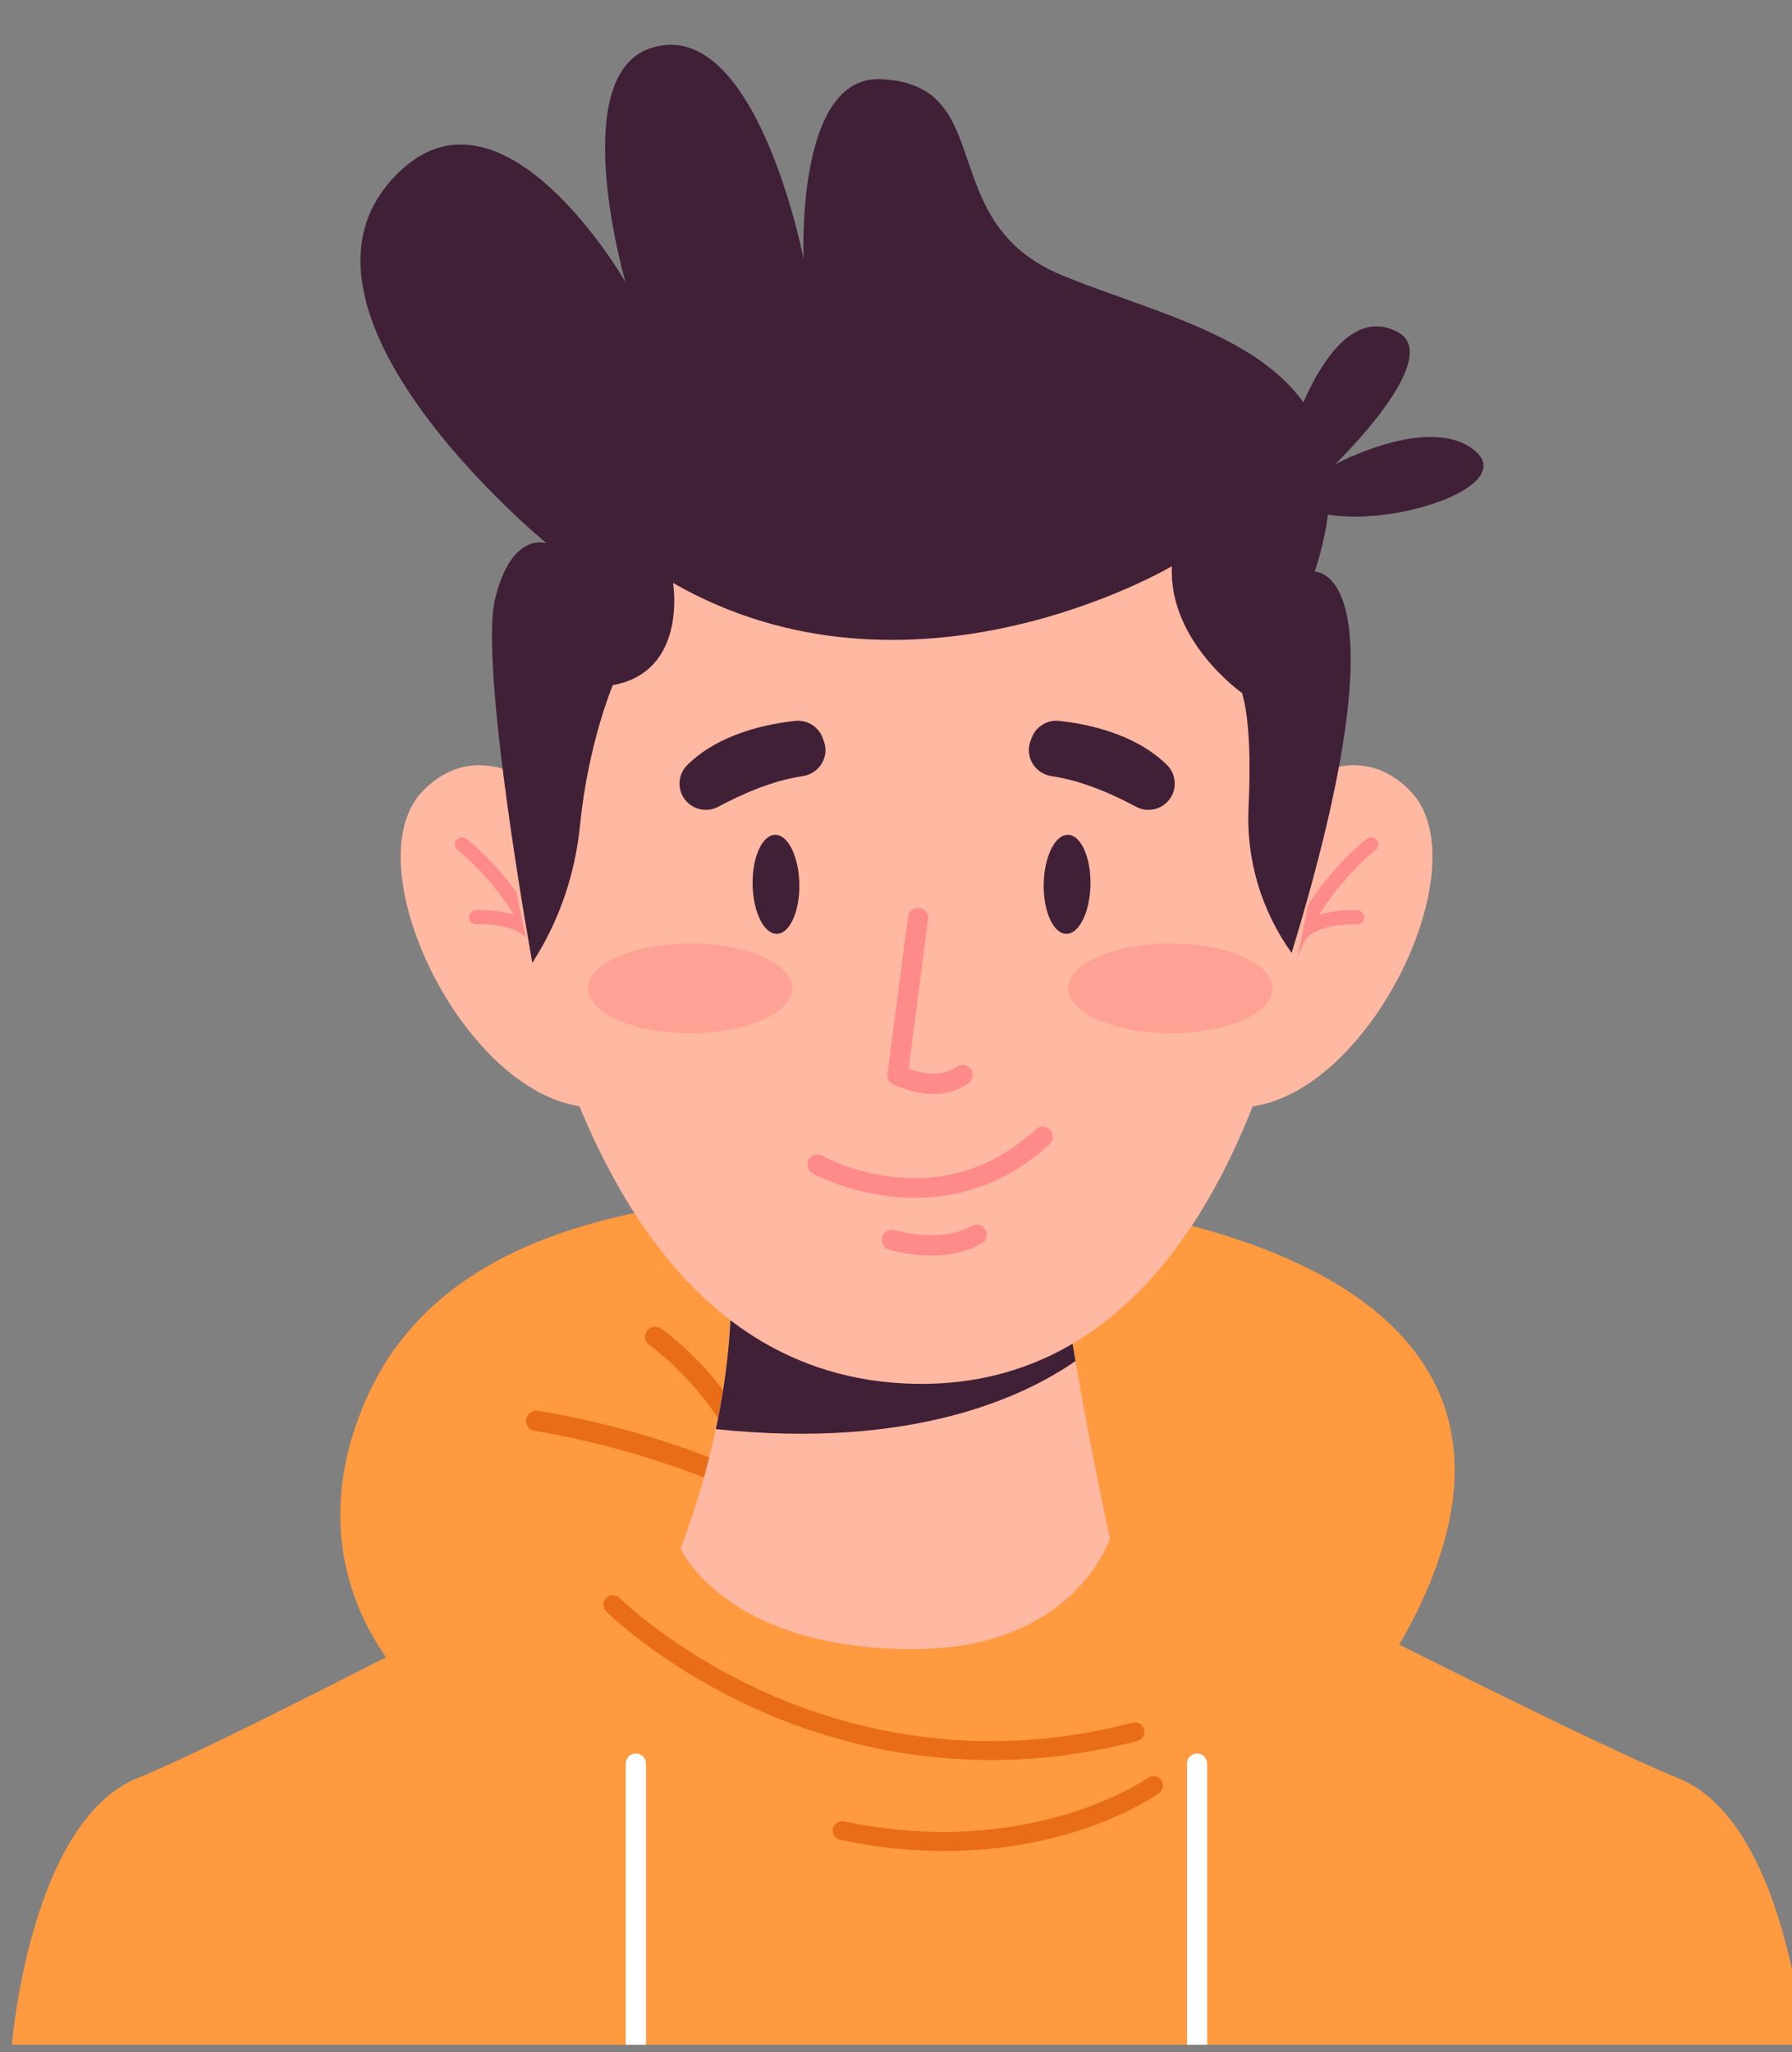 <?xml version="1.0" encoding="utf-8"?>
<!-- Generator: Adobe Illustrator 24.2.0, SVG Export Plug-In . SVG Version: 6.00 Build 0)  -->
<svg version="1.1" xmlns="http://www.w3.org/2000/svg" xmlns:xlink="http://www.w3.org/1999/xlink" x="0px" y="0px"
	 viewBox="0 0 137.2 157.08" style="enable-background:new 0 0 137.2 157.08;" xml:space="preserve">
<rect x="0" y="0" width="137.2" height="157.08" fill="#808080" stroke="none"/>
<style type="text/css">
	.st0{fill:#FFF7F1;}
	.st1{fill:#FF9A40;}
	.st2{fill:#E96D17;}
	.st3{fill:#FFB8A1;}
	.st4{fill:#3F2037;}
	.st5{fill:#FF8A8A;}
	.st6{opacity:0.5;}
	.st7{fill:#FFFFFF;}
	.st8{fill:#FF4F4E;}
	.st9{fill:#C42C31;}
	.st10{fill:#0075CF;}
	.st11{fill:#0056A8;}
	.st12{fill:#734669;}
</style>
<g id="BACKGROUND">
</g>
<g id="OBJECTS">
	<g>
		<g>
			<g>
				<path class="st1" d="M32.12,129.81c0,0-10.18-8.57-4.16-22.55c6.02-13.98,23.62-16.05,40.56-16.05
					c25.84-0.01,56.72,8.89,36.12,38.6C104.65,129.81,79,146.76,32.12,129.81z"/>
			</g>
		</g>
		<g>
			<g>
				<path class="st2" d="M57.61,113.06c-0.33,0-0.63-0.21-0.74-0.54c-1.89-5.85-7.1-9.53-7.15-9.56c-0.35-0.24-0.44-0.73-0.19-1.08
					c0.24-0.35,0.72-0.44,1.08-0.19c0.23,0.16,5.69,4,7.74,10.36c0.13,0.41-0.09,0.84-0.5,0.97
					C57.77,113.05,57.69,113.06,57.61,113.06z"/>
			</g>
		</g>
		<g>
			<g>
				<path class="st2" d="M68.58,123.45c-0.25,0-0.5-0.13-0.65-0.36c-6.74-10.5-26.8-13.54-27-13.57c-0.42-0.06-0.71-0.45-0.65-0.88
					c0.06-0.42,0.45-0.72,0.88-0.65c0.85,0.12,20.95,3.17,28.08,14.26c0.23,0.36,0.13,0.84-0.23,1.07
					C68.87,123.41,68.72,123.45,68.58,123.45z"/>
			</g>
		</g>
		<g>
			<g>
				<path class="st1" d="M138.11,156.51H0.91c0,0,1.38-17.12,9.66-20.43c3.35-1.34,11.02-5.16,18.98-9.23
					c11.12-5.69,22.8-11.89,23.99-12.52c0.07-0.04,0.1-0.05,0.1-0.05l1.05,0.24c1.31,0.29,2.63,0.55,3.95,0.75
					c1.31,0.21,2.62,0.38,3.93,0.51c7.24,0.71,14.57,0.21,21.68-1.49c0.01,0,0.02-0.01,0.03-0.01c0,0,8.97,4.62,18.98,9.66
					c1.28,0.64,2.58,1.3,3.88,1.95c8.84,4.43,17.7,8.75,21.31,10.2C136.73,139.39,138.11,156.51,138.11,156.51z"/>
			</g>
		</g>
		<g>
			<g>
				<g>
					<g>
						<g>
							<g>
								<path class="st2" d="M75.88,134.72c-7.55,0-13.81-1.99-18.26-4.03c-7.04-3.23-11.05-7.19-11.21-7.36
									c-0.28-0.28-0.28-0.74,0-1.02c0.28-0.28,0.74-0.28,1.02,0c0.04,0.04,4.03,3.97,10.85,7.09c6.27,2.87,16.29,5.63,28.44,2.46
									c0.39-0.1,0.78,0.13,0.88,0.52c0.1,0.39-0.13,0.78-0.52,0.88C83.11,134.3,79.36,134.72,75.88,134.72z"/>
							</g>
						</g>
					</g>
				</g>
			</g>
			<g>
				<g>
					<g>
						<g>
							<g>
								<path class="st2" d="M72.32,141.68c-2.43,0-5.11-0.24-7.99-0.85c-0.39-0.08-0.64-0.46-0.56-0.85
									c0.08-0.39,0.47-0.64,0.85-0.56c14.26,2.98,23.18-3.28,23.27-3.34c0.32-0.23,0.78-0.16,1.01,0.17
									c0.23,0.32,0.16,0.78-0.17,1.01C88.43,137.48,82.43,141.68,72.32,141.68z"/>
							</g>
						</g>
					</g>
				</g>
			</g>
		</g>
		<g>
			<g>
				<g>
					<g>
						<g>
							<g>
								<g>
									<path class="st3" d="M84.98,117.77c0,0-2.69,8.46-15.05,8.46c-14.42,0-17.82-7.69-17.82-7.69c1.25-3.32,2.11-6.4,2.69-9.15
										h0c1.07-5.04,1.22-8.99,1.15-11.42l25.34-1c0.23,2.15,0.62,4.67,1.05,7.21C83.49,110.93,84.98,117.77,84.98,117.77z"/>
								</g>
							</g>
						</g>
					</g>
				</g>
				<g>
					<g>
						<g>
							<g>
								<g>
									<path class="st4" d="M82.34,104.18c-3.93,2.73-12.51,6.79-27.53,5.21c1.07-5.04,1.22-8.99,1.15-11.42l25.34-1
										C81.53,99.11,81.91,101.64,82.34,104.18z"/>
								</g>
							</g>
						</g>
					</g>
				</g>
			</g>
			<g>
				<g>
					<g>
						<g>
							<g>
								<g>
									<g>
										<path class="st3" d="M46.29,64.93c0,0-7.84-10.67-13.94-4.36c-6.1,6.32,5.66,28.31,16.33,23.52L46.29,64.93z"/>
									</g>
								</g>
							</g>
						</g>
					</g>
					<g>
						<g>
							<g>
								<g>
									<g>
										<path class="st5" d="M42.55,77.54c-0.27,0-0.5-0.2-0.54-0.47c-1.03-7.42-6.92-11.97-6.98-12.01
											c-0.24-0.18-0.28-0.52-0.1-0.76s0.52-0.28,0.76-0.1c0.26,0.19,6.31,4.87,7.4,12.72c0.04,0.3-0.17,0.57-0.46,0.61
											C42.6,77.54,42.58,77.54,42.55,77.54z"/>
									</g>
								</g>
							</g>
						</g>
					</g>
					<g>
						<g>
							<g>
								<g>
									<g>
										<path class="st5" d="M40.91,72.22c-0.17,0-0.34-0.08-0.45-0.24c-0.79-1.16-3.14-1.28-3.98-1.23
											c-0.3,0.02-0.56-0.21-0.57-0.51c-0.02-0.3,0.21-0.56,0.51-0.57c0.15-0.01,3.65-0.2,4.94,1.7c0.17,0.25,0.1,0.58-0.15,0.75
											C41.12,72.19,41.01,72.22,40.91,72.22z"/>
									</g>
								</g>
							</g>
						</g>
					</g>
				</g>
			</g>
			<g>
				<g>
					<g>
						<g>
							<g>
								<g>
									<g>
										<path class="st3" d="M94.06,64.93c0,0,7.84-10.67,13.94-4.36c6.1,6.32-5.66,28.31-16.33,23.52L94.06,64.93z"/>
									</g>
								</g>
							</g>
						</g>
					</g>
					<g>
						<g>
							<g>
								<g>
									<g>
										<path class="st5" d="M97.8,77.54c-0.02,0-0.05,0-0.08-0.01c-0.3-0.04-0.5-0.31-0.46-0.61c1.09-7.85,7.14-12.53,7.4-12.72
											c0.24-0.18,0.58-0.13,0.76,0.1c0.18,0.24,0.13,0.58-0.1,0.76c-0.06,0.04-5.96,4.61-6.98,12.01
											C98.29,77.35,98.06,77.54,97.8,77.54z"/>
									</g>
								</g>
							</g>
						</g>
					</g>
					<g>
						<g>
							<g>
								<g>
									<g>
										<path class="st5" d="M99.44,72.22c-0.1,0-0.21-0.03-0.3-0.09c-0.25-0.17-0.31-0.5-0.15-0.75c1.29-1.91,4.79-1.71,4.94-1.7
											c0.3,0.02,0.52,0.28,0.51,0.57c-0.02,0.3-0.28,0.53-0.57,0.51c-0.84-0.05-3.19,0.07-3.98,1.23
											C99.78,72.13,99.61,72.22,99.44,72.22z"/>
									</g>
								</g>
							</g>
						</g>
					</g>
				</g>
			</g>
			<g>
				<g>
					<g>
						<g>
							<g>
								<path class="st3" d="M76.79,33.82C54.85,28.47,35,48.3,39.95,70.32c3.49,15.55,11.15,35.15,29.98,35.6
									c19.62,0.46,27.49-20.9,30.29-37.11c2.56-14.83-6.08-29.44-20.39-34.13C78.84,34.37,77.82,34.07,76.79,33.82z"/>
							</g>
						</g>
					</g>
				</g>
			</g>
			<g>
				<g>
					<path class="st5" d="M71.49,83.74c-0.93,0-1.95-0.24-3.08-0.73c-0.32-0.14-0.5-0.47-0.46-0.81l1.57-12.04
						c0.06-0.42,0.44-0.72,0.87-0.67c0.42,0.06,0.72,0.44,0.67,0.87L69.56,81.8c1.54,0.56,2.73,0.51,3.71-0.15
						c0.35-0.24,0.83-0.15,1.07,0.21c0.24,0.35,0.15,0.83-0.21,1.07C73.34,83.47,72.46,83.74,71.49,83.74z"/>
				</g>
			</g>
			<g>
				<g>
					<path class="st5" d="M70.06,91.68c-4.43,0-7.79-1.83-7.84-1.86c-0.37-0.21-0.51-0.68-0.3-1.05c0.21-0.37,0.68-0.51,1.05-0.3
						c0.37,0.21,8.93,4.82,16.34-2.03c0.31-0.29,0.8-0.27,1.09,0.04c0.29,0.31,0.27,0.8-0.04,1.09
						C76.92,90.75,73.22,91.68,70.06,91.68z"/>
				</g>
			</g>
			<g>
				<g>
					<path class="st5" d="M71.31,96.1c-1.75,0-3.15-0.43-3.25-0.46c-0.41-0.13-0.63-0.56-0.51-0.97c0.13-0.41,0.56-0.63,0.97-0.51
						l0,0c0.03,0.01,3.46,1.05,5.87-0.32c0.37-0.21,0.84-0.08,1.05,0.29c0.21,0.37,0.08,0.84-0.29,1.05
						C73.92,95.89,72.53,96.1,71.31,96.1z"/>
				</g>
			</g>
			<g>
				<g>
					<path class="st4" d="M54.99,61.75c1.66-0.89,4.09-2,6.46-2.34c1.27-0.19,2.07-1.46,1.63-2.67l-0.09-0.24
						c-0.31-0.87-1.18-1.42-2.1-1.32c-2.11,0.22-5.84,0.96-8.28,3.39c-0.53,0.53-0.71,1.31-0.49,2.02l0,0
						C52.5,61.78,53.88,62.35,54.99,61.75z"/>
				</g>
			</g>
			<g>
				<g>
					<path class="st4" d="M86.98,61.75c-1.66-0.89-4.09-2-6.46-2.34c-1.27-0.19-2.07-1.46-1.63-2.67l0.09-0.24
						c0.31-0.87,1.18-1.42,2.1-1.32c2.11,0.22,5.84,0.96,8.28,3.39c0.53,0.53,0.71,1.31,0.49,2.02l0,0
						C89.46,61.78,88.09,62.35,86.98,61.75z"/>
				</g>
			</g>
			<g class="st6">
				<g>
					<path class="st5" d="M60.65,75.65c0,1.9-3.5,3.43-7.82,3.43c-4.32,0-7.82-1.54-7.82-3.43c0-1.9,3.5-3.43,7.82-3.43
						C57.15,72.22,60.65,73.75,60.65,75.65z"/>
				</g>
			</g>
			<g class="st6">
				<g>
					<path class="st5" d="M97.43,75.65c0,1.9-3.5,3.43-7.82,3.43c-4.32,0-7.82-1.54-7.82-3.43c0-1.9,3.5-3.43,7.82-3.43
						C93.93,72.22,97.43,73.75,97.43,75.65z"/>
				</g>
			</g>
			<g>
				<g>
					<g>
						<g>
							<g>
								<path class="st4" d="M40.76,73.71c0,0-4.12-22.7-2.85-27.89c1.27-5.19,3.93-4.24,3.93-4.24S19.63,23.38,30.68,13.05
									c8-7.47,17.2,8.52,17.2,8.52S43.33,5.85,49.8,3.69C57.88,1,61.53,19.84,61.53,19.84S60.86,5.79,67.42,6.06
									c9.1,0.38,3.97,10.89,13.84,14.99c9.87,4.1,24.77,6.18,19.4,22.71c0,0,7.24-0.32-1.77,29.18l0,0
									c-2.32-3.23-3.49-7.16-3.3-11.13c0.15-3.05,0.13-6.59-0.49-8.76c0,0-5.64-3.94-5.38-9.71c0,0-19.86,11.79-38.19,1.28
									c0,0,1.15,6.79-4.61,7.82c0,0-1.88,4.42-2.51,10.7c-0.36,3.64-1.52,7.16-3.47,10.26L40.76,73.71z"/>
							</g>
						</g>
					</g>
				</g>
			</g>
			<g>
				<g>
					<g>
						<g>
							<g>
								<path class="st4" d="M98.82,33.4c0,0,3.14-10.71,8.21-7.97c3.62,1.96-4.81,10.11-4.81,10.11s7.09-3.83,10.59-1.13
									c3.5,2.7-5.79,5.89-11.13,4.98C96.32,38.47,98.82,33.4,98.82,33.4z"/>
							</g>
						</g>
					</g>
				</g>
			</g>
			<g>
				<g>
					<g>
						<g>
							<g>
								<g>
									<g>
										<path class="st4" d="M61.2,67.66c0.04,2.09-0.74,3.81-1.72,3.82c-0.99,0.02-1.82-1.67-1.86-3.76
											c-0.04-2.09,0.74-3.81,1.72-3.82C60.33,63.88,61.16,65.56,61.2,67.66z"/>
									</g>
								</g>
							</g>
						</g>
					</g>
				</g>
				<g>
					<g>
						<g>
							<g>
								<g>
									<g>
										<path class="st4" d="M79.91,67.66c-0.04,2.09,0.74,3.81,1.72,3.82c0.99,0.02,1.82-1.67,1.86-3.76
											c0.04-2.09-0.74-3.81-1.72-3.82C80.78,63.88,79.95,65.56,79.91,67.66z"/>
									</g>
								</g>
							</g>
						</g>
					</g>
				</g>
			</g>
		</g>
		<g>
			<g>
				<path class="st7" d="M49.46,134.99v21.52h-1.55v-21.52c0-0.17,0.06-0.33,0.15-0.46c0.14-0.19,0.37-0.31,0.62-0.31
					c0.37,0,0.69,0.27,0.76,0.62C49.45,134.89,49.46,134.94,49.46,134.99z"/>
			</g>
		</g>
		<g>
			<g>
				<path class="st7" d="M92.43,134.99v21.52h-1.55v-21.52c0-0.43,0.35-0.77,0.77-0.77c0.34,0,0.63,0.22,0.73,0.53
					C92.42,134.82,92.43,134.91,92.43,134.99z"/>
			</g>
		</g>
	</g>
</g>
</svg>
